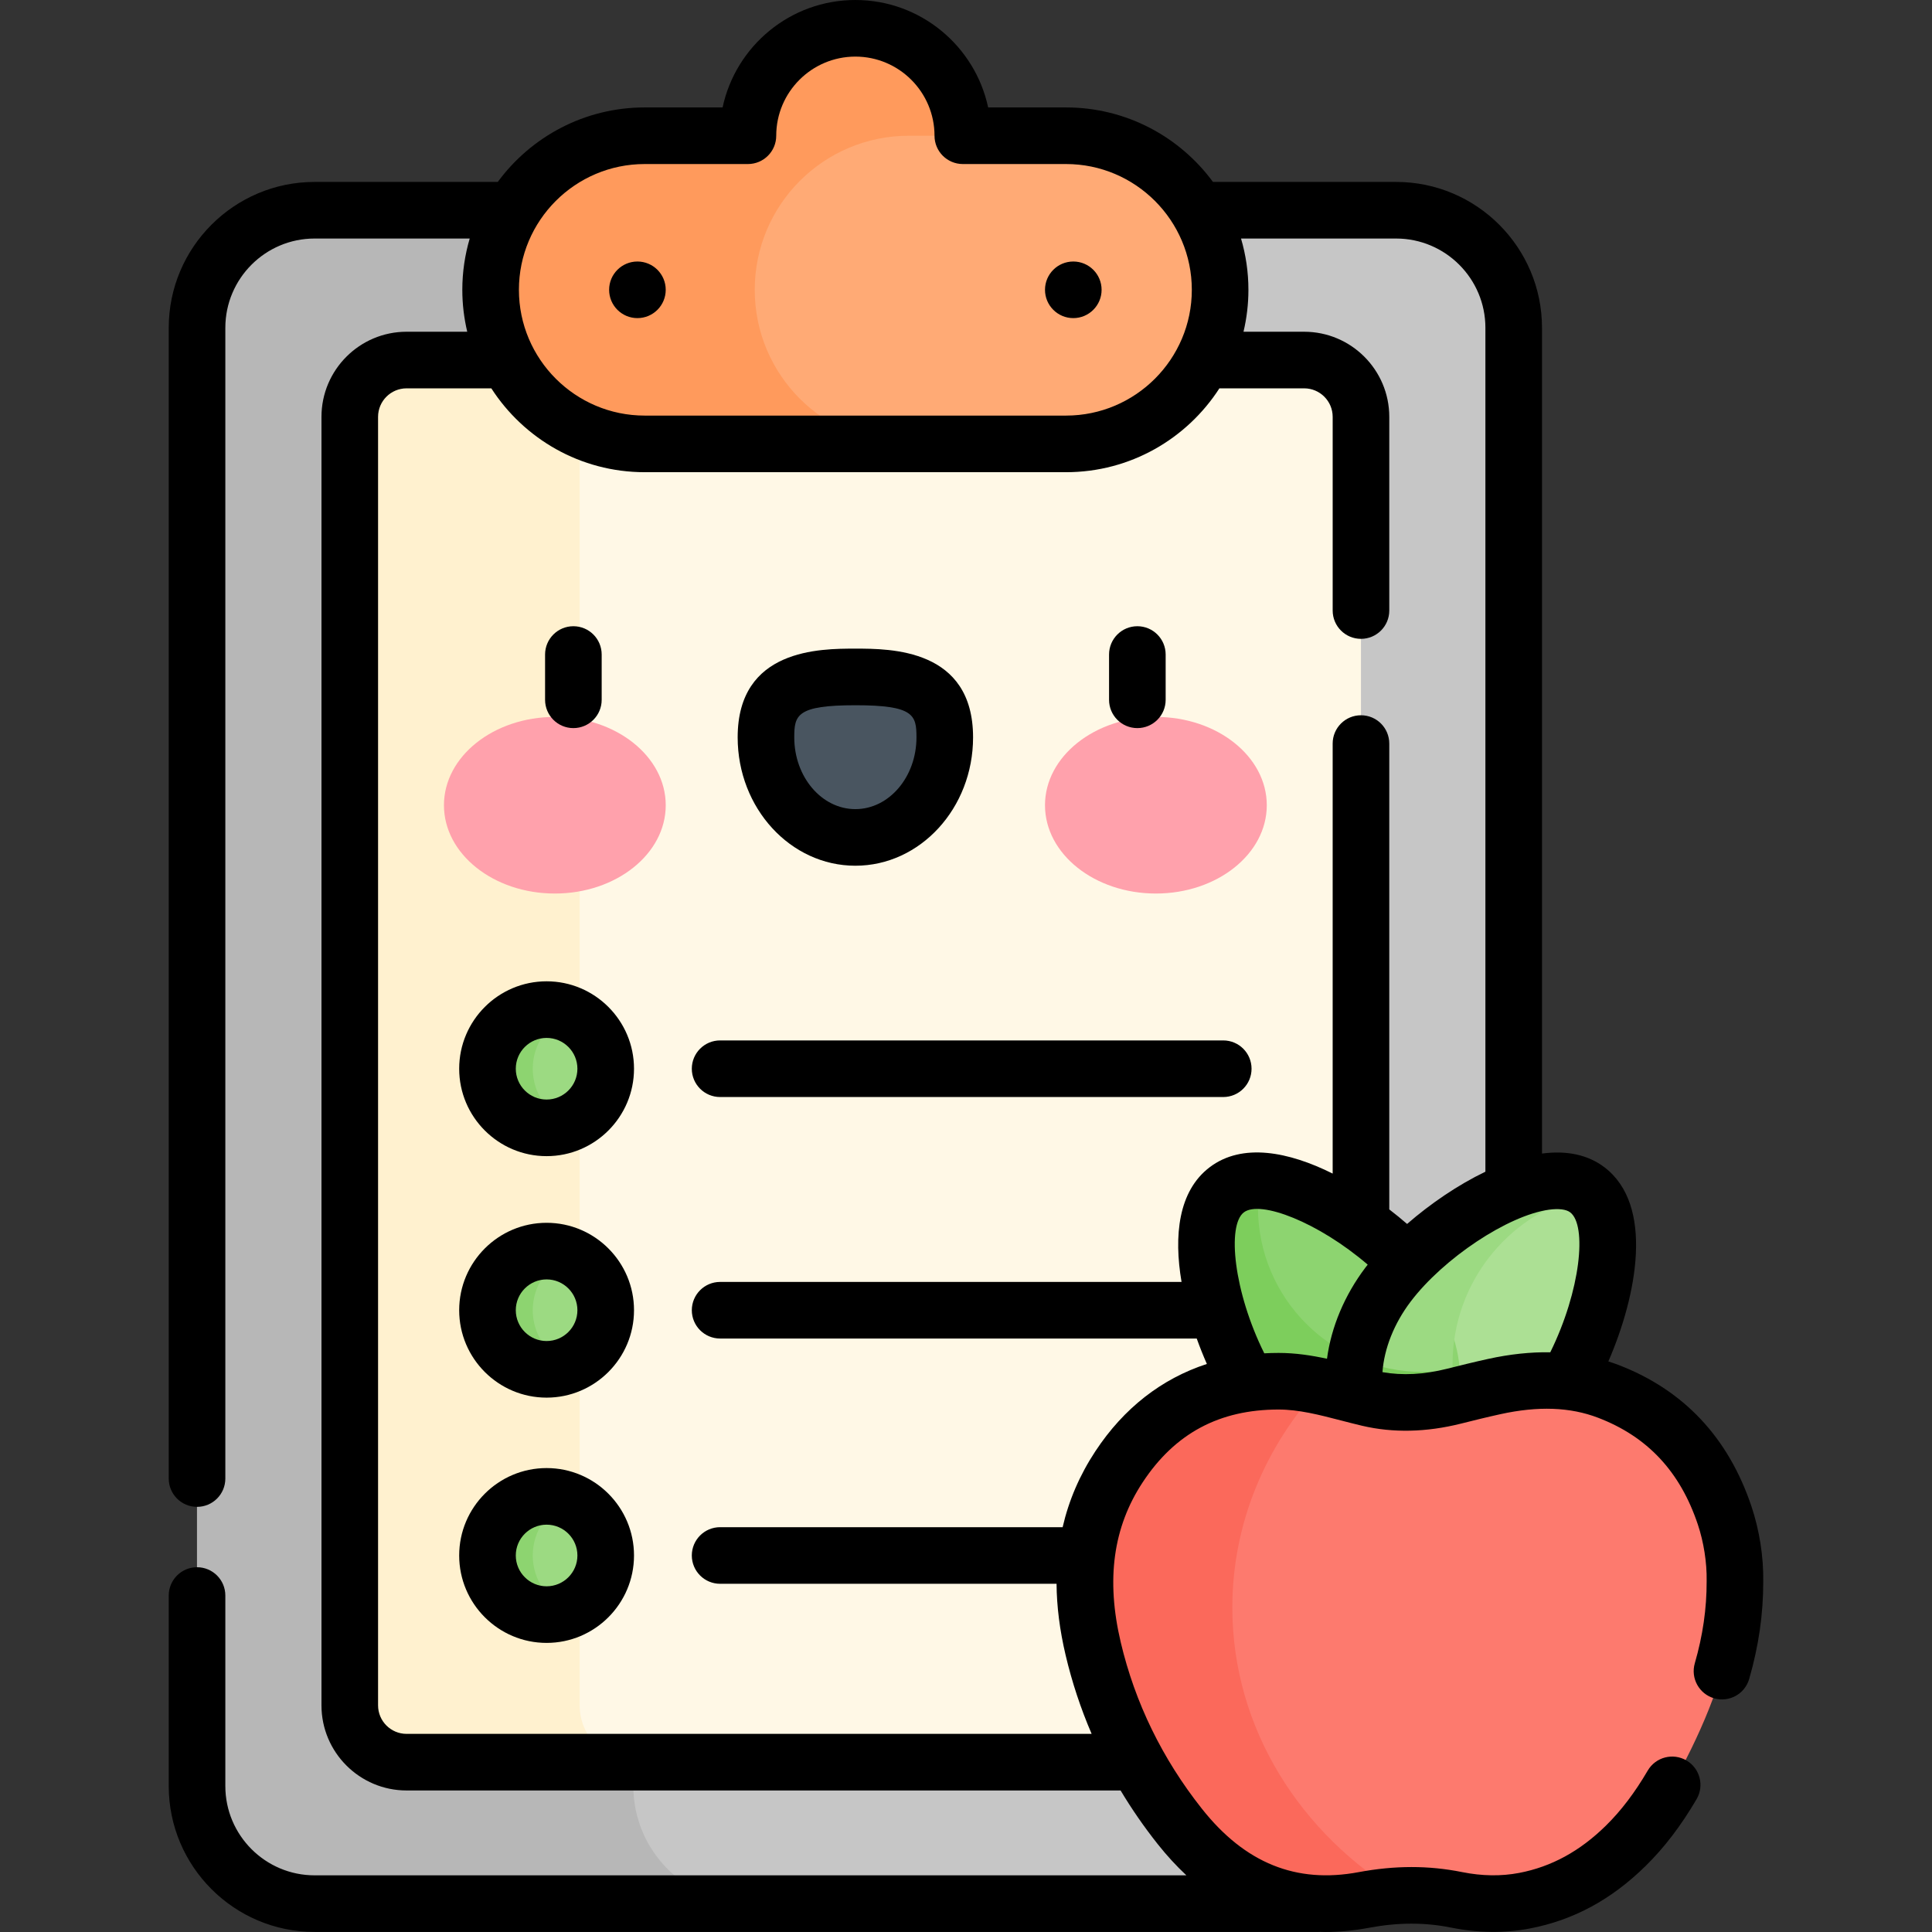 <svg id="Capa_1" enable-background="new 0 0 512.019 512.019" height="512" viewBox="0 0 512.019 512.019" width="512" xmlns="http://www.w3.org/2000/svg"><rect x="0" y="0" width="512.019" height="512.019" fill="#333333" stroke="none"/><g><g><path d="m401.16 473.345c0 17.208-13.95 31.157-31.157 31.157h-286.629c-17.207 0-31.157-13.95-31.157-31.157v-386.473c0-17.207 13.95-31.157 31.157-31.157h286.629c17.207 0 31.157 13.95 31.157 31.157z" fill="#c6c6c6"/></g><g><path d="m167.845 473.345v-386.473c0-17.207 13.949-31.157 31.157-31.157h-115.628c-17.207 0-31.157 13.95-31.157 31.157v386.473c0 17.208 13.95 31.157 31.157 31.157h115.628c-17.208 0-31.157-13.95-31.157-31.157z" fill="#b7b7b7"/></g><g><path d="m345.63 467.011h-237.88c-8.28 0-15.055-6.775-15.055-15.055v-341.485c0-8.28 6.775-15.055 15.055-15.055h237.88c8.28 0 15.055 6.775 15.055 15.055v341.485c-.001 8.28-6.775 15.055-15.055 15.055z" fill="#fff8e6"/></g><g><path d="m153.626 451.956v-341.485c0-8.28 6.775-15.055 15.055-15.055h-60.93c-8.28 0-15.055 6.775-15.055 15.055v341.485c0 8.28 6.775 15.055 15.055 15.055h60.93c-8.28 0-15.055-6.775-15.055-15.055z" fill="#fff1cf"/></g><g><g><path d="m176.433 213.402c0 12.926-13.158 23.402-29.388 23.402-16.231 0-29.388-10.477-29.388-23.402s13.156-23.402 29.388-23.402c16.23-.001 29.388 10.477 29.388 23.402" fill="#ffa1ac"/></g><g><path d="m276.946 213.402c0 12.926 13.157 23.402 29.388 23.402 16.23 0 29.388-10.477 29.388-23.402s-13.157-23.402-29.388-23.402c-16.23-.001-29.388 10.477-29.388 23.402" fill="#ffa1ac"/></g><g><path d="m250.383 195.421c0-14.643-10.608-16.02-23.693-16.02s-23.693 1.376-23.693 16.02c0 14.643 10.608 26.513 23.693 26.513s23.693-11.87 23.693-26.513" fill="#495560"/></g><g><path d="m151.957 192.962c-4.143 0-7.5-3.358-7.5-7.5v-12c0-4.142 3.357-7.5 7.5-7.5s7.5 3.358 7.5 7.5v12c0 4.142-3.357 7.5-7.5 7.5z"/></g><g><path d="m226.69 229.434c-17.2 0-31.194-15.258-31.194-34.013 0-23.52 21.859-23.52 31.194-23.52 9.334 0 31.193 0 31.193 23.52 0 18.755-13.993 34.013-31.193 34.013zm0-42.532c-15.539 0-16.194 2.612-16.194 8.52 0 10.483 7.265 19.013 16.194 19.013s16.193-8.529 16.193-19.013c0-5.908-.655-8.52-16.193-8.52z"/></g><g><path d="m301.422 192.962c-4.143 0-7.5-3.358-7.5-7.5v-12c0-4.142 3.357-7.5 7.5-7.5s7.5 3.358 7.5 7.5v12c0 4.142-3.357 7.5-7.5 7.5z"/></g></g><g><path d="m160.525 283.234c0 8.653-7.014 15.667-15.666 15.667s-15.667-7.014-15.667-15.667c0-8.652 7.015-15.667 15.667-15.667 8.653 0 15.666 7.015 15.666 15.667z" fill="#9cda82"/></g><g><path d="m141.192 283.234c0-6.526 3.993-12.116 9.667-14.471-1.849-.768-3.874-1.195-6-1.195-8.652 0-15.667 7.014-15.667 15.667s7.015 15.667 15.667 15.667c2.126 0 4.151-.428 6-1.195-5.673-2.356-9.667-7.947-9.667-14.473z" fill="#8dd470"/></g><g><path d="m160.525 347.234c0 8.653-7.014 15.667-15.666 15.667s-15.667-7.014-15.667-15.667c0-8.652 7.015-15.667 15.667-15.667 8.653 0 15.666 7.015 15.666 15.667z" fill="#9cda82"/></g><g><path d="m141.192 347.234c0-6.526 3.993-12.116 9.667-14.471-1.849-.768-3.874-1.195-6-1.195-8.652 0-15.667 7.014-15.667 15.667s7.015 15.667 15.667 15.667c2.126 0 4.151-.428 6-1.195-5.673-2.357-9.667-7.947-9.667-14.473z" fill="#8dd470"/></g><g><path d="m160.525 412.234c0 8.653-7.014 15.667-15.666 15.667s-15.667-7.014-15.667-15.667c0-8.652 7.015-15.667 15.667-15.667 8.653 0 15.666 7.015 15.666 15.667z" fill="#9cda82"/></g><g><path d="m141.192 412.234c0-6.526 3.993-12.116 9.667-14.471-1.849-.767-3.874-1.195-6-1.195-8.652 0-15.667 7.014-15.667 15.667s7.015 15.667 15.667 15.667c2.126 0 4.151-.428 6-1.195-5.673-2.357-9.667-7.947-9.667-14.473z" fill="#8dd470"/></g><g><path d="m410.774 372.994c-11.991 15.834-31.316 21.379-43.164 12.386-11.848-8.994-11.731-29.12.26-44.955 11.991-15.834 40.949-34.099 52.797-25.105 11.847 8.993 2.098 41.84-9.893 57.674z" fill="#ace094"/></g><g><path d="m335.011 372.994c11.991 15.834 31.316 21.379 43.164 12.386 11.848-8.994 11.731-29.12-.26-44.955-11.991-15.834-40.949-34.099-52.797-25.105-11.847 8.993-2.098 41.84 9.893 57.674z" fill="#8dd470"/></g><g><path d="m384.953 361.545c0-22.317 15.813-40.936 36.833-45.239-.35-.354-.721-.685-1.119-.987-11.848-8.994-40.806 9.271-52.797 25.105s-12.108 35.961-.26 44.955c6.837 5.19 16.164 5.53 25.134 1.853-4.92-7.344-7.791-16.179-7.791-25.687z" fill="#9cda82"/></g><g><path d="m376.986 363.583c-24.082 0-43.604-19.545-43.604-43.656 0-2.372.192-4.7.555-6.969-3.436-.132-6.466.576-8.819 2.362-11.848 8.994-2.099 41.84 9.893 57.674 11.991 15.834 31.316 21.379 43.164 12.386 6.644-5.044 9.524-13.589 8.658-22.915-3.164.731-6.461 1.118-9.847 1.118z" fill="#7dce5c"/></g><g><path clip-rule="evenodd" d="m457.07 401.628c-5.05-15.076-14.572-26.672-30.879-32.907-9.712-3.714-20.092-3.473-30.17-1.261-3.577.785-7.134 1.667-10.682 2.557-7.478 1.875-15.079 2.31-22.625.537-7.876-1.85-15.652-4.507-23.892-4.503-18.835.011-32.718 8.205-42.237 22.642-9.934 15.065-10.819 31.501-6.873 48.237 4.038 17.126 11.744 32.962 22.965 47.116 11.931 15.05 27.697 23.426 48.75 19.484 8.205-1.536 16.344-1.695 24.573-.039 5.946 1.196 11.998 1.387 18.024.233 10.749-2.057 19.454-7.302 26.833-14.549 7.659-7.525 12.867-16.463 17.387-25.763 6.663-13.716 11.592-27.837 11.552-44.363.083-5.064-.687-11.332-2.726-17.421z" fill="#fd7a6e" fill-rule="evenodd"/></g><g><path clip-rule="evenodd" d="m371.744 502.36c-27.184-16.27-45.148-44.377-45.148-76.33 0-22.332 8.777-42.784 23.34-58.633-3.644-.785-7.33-1.347-11.115-1.345-18.835.011-32.718 8.205-42.237 22.642-9.934 15.065-10.819 31.501-6.873 48.237 4.038 17.126 11.744 32.962 22.965 47.116 11.931 15.05 27.697 23.426 48.75 19.484 3.448-.645 6.883-1.044 10.318-1.171z" fill="#fb695b" fill-rule="evenodd"/></g><g><path d="m282.522 35.973h-27.359c0-15.725-12.748-28.473-28.473-28.473s-28.473 12.748-28.473 28.473h-27.361c-22.552 0-40.833 18.282-40.833 40.833 0 22.552 18.282 40.833 40.833 40.833h111.667c22.552 0 40.833-18.282 40.833-40.833-.001-22.551-18.282-40.833-40.834-40.833z" fill="#ffaa75"/></g><g><path d="m200.022 76.807c0-22.552 18.282-40.833 40.833-40.833h14.308c0-15.725-12.748-28.473-28.473-28.473s-28.473 12.748-28.473 28.473h-27.361c-22.552 0-40.833 18.282-40.833 40.833 0 22.552 18.282 40.833 40.833 40.833h70c-22.552 0-40.834-18.282-40.834-40.833z" fill="#ff9a5c"/></g><g><path d="m464.181 399.245c-6.127-18.286-18.008-30.913-35.312-37.529-.862-.33-1.739-.626-2.623-.907 7.598-17.511 12.197-41.411-1.044-51.463-4.332-3.289-9.898-4.503-16.541-3.63v-218.844c0-21.315-17.342-38.657-38.657-38.657h-48.544c-8.807-11.962-22.978-19.742-38.938-19.742h-20.645c-3.46-16.247-17.922-28.473-35.187-28.473s-31.728 12.226-35.188 28.473h-20.647c-15.96 0-30.132 7.78-38.938 19.742h-48.543c-21.315 0-38.657 17.342-38.657 38.657v304.976c0 4.142 3.357 7.5 7.5 7.5s7.5-3.358 7.5-7.5v-304.976c0-13.044 10.612-23.657 23.657-23.657h41.106c-1.267 4.315-1.959 8.873-1.959 13.592 0 3.824.46 7.54 1.303 11.11h-16.074c-12.437 0-22.555 10.118-22.555 22.554v341.485c0 12.437 10.118 22.555 22.555 22.555h189.228c2.93 4.894 6.203 9.631 9.822 14.196 2.435 3.072 4.977 5.829 7.614 8.295h-231.04c-13.045 0-23.657-10.613-23.657-23.657v-50.497c0-4.142-3.357-7.5-7.5-7.5s-7.5 3.358-7.5 7.5v50.497c0 21.316 17.342 38.657 38.657 38.657h266.146c.135 0 .267-.013.401-.02.431.01.857.037 1.291.037 3.755 0 7.623-.372 11.596-1.115 7.671-1.436 14.773-1.455 21.714-.059 7.184 1.445 14.218 1.528 20.913.247 11.544-2.209 21.579-7.627 30.679-16.565 4.982-4.895 9.402-10.688 13.514-17.709 2.093-3.575.892-8.169-2.684-10.262-3.576-2.092-8.169-.891-10.262 2.684-3.432 5.863-7.057 10.635-11.079 14.587-6.922 6.798-14.441 10.898-22.988 12.534-4.774.914-9.866.84-15.134-.22-8.863-1.783-17.836-1.776-27.434.02-16.523 3.097-30.093-2.392-41.492-16.771-10.508-13.255-17.756-28.118-21.542-44.178-3.92-16.625-2.012-30.49 5.834-42.388 8.543-12.958 20.312-19.261 35.979-19.27h.017c5.375 0 10.803 1.407 16.549 2.897 1.868.484 3.735.968 5.607 1.407 8.192 1.924 16.996 1.735 26.165-.564 3.371-.846 6.955-1.736 10.464-2.506 10.016-2.198 18.481-1.89 25.884.94 13.098 5.007 21.748 14.259 26.447 28.283 1.564 4.673 2.417 10.11 2.338 14.917-.001.047-.001.094-.001.141.018 7.251-1.009 14.36-3.138 21.732-1.149 3.979 1.145 8.137 5.124 9.287 3.978 1.147 8.138-1.145 9.286-5.125 2.522-8.733 3.742-17.194 3.728-25.862.097-6.516-1.007-13.564-3.115-19.856zm-293.326-355.772h27.361c4.143 0 7.5-3.358 7.5-7.5 0-11.564 9.409-20.973 20.974-20.973s20.974 9.409 20.974 20.973c0 4.142 3.357 7.5 7.5 7.5h27.358c18.38 0 33.333 14.953 33.333 33.333s-14.953 33.333-33.333 33.333h-111.667c-18.38 0-33.333-14.953-33.333-33.333s14.953-33.333 33.333-33.333zm119.468 341.092c-4.179 6.338-7.061 13.044-8.702 20.169h-90.776c-4.143 0-7.5 3.358-7.5 7.5s3.357 7.5 7.5 7.5h89.163c.046 6.009.845 12.303 2.404 18.917 1.692 7.178 4 14.138 6.892 20.859h-181.554c-4.166 0-7.555-3.389-7.555-7.555v-341.484c0-4.166 3.389-7.554 7.555-7.554h22.463c8.61 13.355 23.604 22.223 40.642 22.223h111.667c17.037 0 32.032-8.868 40.642-22.223h22.466c4.166 0 7.555 3.389 7.555 7.554v51.335c0 4.142 3.357 7.5 7.5 7.5s7.5-3.358 7.5-7.5v-51.335c0-12.437-10.118-22.554-22.555-22.554h-16.078c.843-3.57 1.303-7.286 1.303-11.11 0-4.719-.692-9.277-1.959-13.592h41.107c13.045 0 23.657 10.613 23.657 23.657v223.652c-7.311 3.508-14.59 8.492-20.753 13.847-1.488-1.292-3.068-2.585-4.724-3.856v-123.458c0-4.142-3.357-7.5-7.5-7.5s-7.5 3.358-7.5 7.5v113.965c-11.622-5.806-23.958-8.237-32.6-1.676-8.301 6.301-9.54 18.14-7.451 30.389h-122.287c-4.143 0-7.5 3.358-7.5 7.5s3.357 7.5 7.5 7.5h126.31c.835 2.328 1.742 4.584 2.689 6.737-11.971 3.905-22.001 11.687-29.521 23.093zm48.494-26.013c-1.267.001-2.519.037-3.757.106-8.104-16.305-9.925-33.934-5.406-37.364 4.336-3.293 19.665 2.58 32.817 13.859-.195.249-.394.498-.581.745-5.571 7.357-9.102 15.84-10.209 24.201-4.096-.891-8.34-1.547-12.839-1.547zm55.596 1.583c-3.711.814-7.419 1.735-10.898 2.608-6.166 1.546-11.793 1.839-17.138.901.461-6.265 3.079-12.889 7.473-18.691 8.697-11.485 25.831-22.868 36.667-24.358 2.562-.352 4.558-.104 5.616.699 4.498 3.415 2.798 20.691-5.272 37.085-5.226-.083-10.716.498-16.448 1.756z"/><path d="m190.845 290.734h133.342c4.143 0 7.5-3.358 7.5-7.5s-3.357-7.5-7.5-7.5h-133.342c-4.143 0-7.5 3.358-7.5 7.5s3.358 7.5 7.5 7.5z"/><path d="m144.86 260.067c-12.774 0-23.167 10.393-23.167 23.167s10.393 23.167 23.167 23.167c12.773 0 23.166-10.393 23.166-23.167s-10.393-23.167-23.166-23.167zm0 31.334c-4.503 0-8.167-3.664-8.167-8.167s3.664-8.167 8.167-8.167 8.166 3.664 8.166 8.167-3.663 8.167-8.166 8.167z"/><path d="m144.86 324.067c-12.774 0-23.167 10.393-23.167 23.167s10.393 23.167 23.167 23.167c12.773 0 23.166-10.393 23.166-23.167s-10.393-23.167-23.166-23.167zm0 31.334c-4.503 0-8.167-3.664-8.167-8.167s3.664-8.167 8.167-8.167 8.166 3.664 8.166 8.167-3.663 8.167-8.166 8.167z"/><path d="m144.86 389.067c-12.774 0-23.167 10.393-23.167 23.167s10.393 23.167 23.167 23.167c12.773 0 23.166-10.393 23.166-23.167s-10.393-23.167-23.166-23.167zm0 31.334c-4.503 0-8.167-3.664-8.167-8.167s3.664-8.167 8.167-8.167 8.166 3.664 8.166 8.167-3.663 8.167-8.166 8.167z"/><circle cx="284.446" cy="76.806" r="7.5"/><circle cx="168.931" cy="76.806" r="7.5"/></g></g></svg>